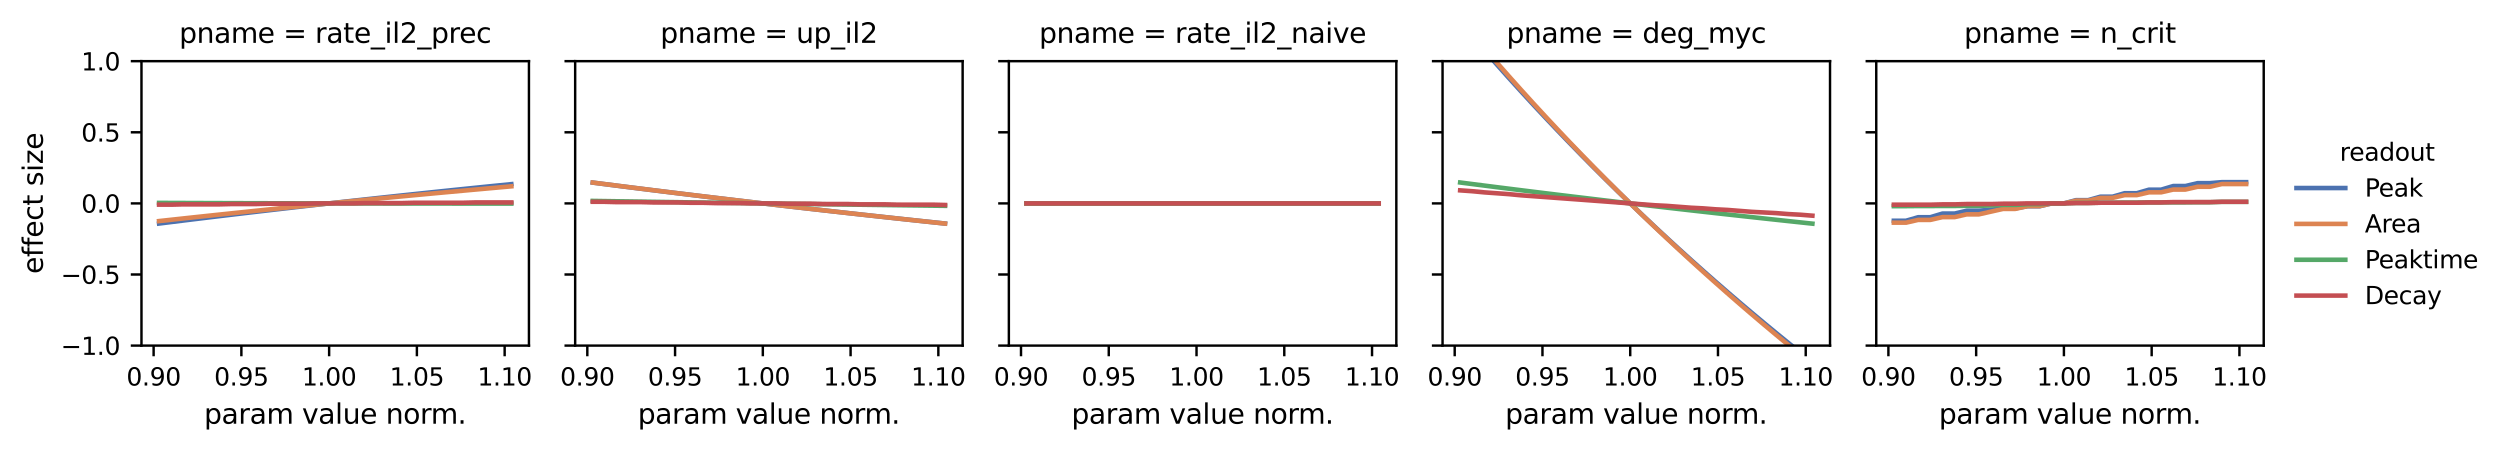<?xml version="1.0" encoding="utf-8" standalone="no"?>
<!DOCTYPE svg PUBLIC "-//W3C//DTD SVG 1.1//EN"
  "http://www.w3.org/Graphics/SVG/1.1/DTD/svg11.dtd">
<svg xmlns:xlink="http://www.w3.org/1999/xlink" width="818.84pt" height="147.851pt" viewBox="0 0 818.84 147.851" xmlns="http://www.w3.org/2000/svg" version="1.1">
 <defs>
  <style type="text/css">*{stroke-linejoin: round; stroke-linecap: butt}</style>
 </defs>
 <g id="figure_1">
  <g id="patch_1">
   <path d="M 0 147.851 
L 818.84 147.851 
L 818.84 0 
L 0 0 
z
" style="fill: #ffffff"/>
  </g>
  <g id="axes_1">
   <g id="patch_2">
    <path d="M 46.337 113.199 
L 173.247 113.199 
L 173.247 20.039 
L 46.337 20.039 
z
" style="fill: #ffffff"/>
   </g>
   <g id="matplotlib.axis_1">
    <g id="xtick_1">
     <g id="line2d_1">
      <defs>
       <path id="m2ea87bf39b" d="M 0 0 
L 0 3.5 
" style="stroke: #000000; stroke-width: 0.8"/>
      </defs>
      <g>
       <use xlink:href="#m2ea87bf39b" x="50.315" y="113.199" style="stroke: #000000; stroke-width: 0.8"/>
      </g>
     </g>
     <g id="text_1">
      <!-- 0.90 -->
      <g transform="translate(41.409 126.277)scale(0.08 -0.08)">
       <defs>
        <path id="DejaVuSans-30" d="M 2034 4250 
Q 1547 4250 1301 3770 
Q 1056 3291 1056 2328 
Q 1056 1369 1301 889 
Q 1547 409 2034 409 
Q 2525 409 2770 889 
Q 3016 1369 3016 2328 
Q 3016 3291 2770 3770 
Q 2525 4250 2034 4250 
z
M 2034 4750 
Q 2819 4750 3233 4129 
Q 3647 3509 3647 2328 
Q 3647 1150 3233 529 
Q 2819 -91 2034 -91 
Q 1250 -91 836 529 
Q 422 1150 422 2328 
Q 422 3509 836 4129 
Q 1250 4750 2034 4750 
z
" transform="scale(0.016)"/>
        <path id="DejaVuSans-2e" d="M 684 794 
L 1344 794 
L 1344 0 
L 684 0 
L 684 794 
z
" transform="scale(0.016)"/>
        <path id="DejaVuSans-39" d="M 703 97 
L 703 672 
Q 941 559 1184 500 
Q 1428 441 1663 441 
Q 2288 441 2617 861 
Q 2947 1281 2994 2138 
Q 2813 1869 2534 1725 
Q 2256 1581 1919 1581 
Q 1219 1581 811 2004 
Q 403 2428 403 3163 
Q 403 3881 828 4315 
Q 1253 4750 1959 4750 
Q 2769 4750 3195 4129 
Q 3622 3509 3622 2328 
Q 3622 1225 3098 567 
Q 2575 -91 1691 -91 
Q 1453 -91 1209 -44 
Q 966 3 703 97 
z
M 1959 2075 
Q 2384 2075 2632 2365 
Q 2881 2656 2881 3163 
Q 2881 3666 2632 3958 
Q 2384 4250 1959 4250 
Q 1534 4250 1286 3958 
Q 1038 3666 1038 3163 
Q 1038 2656 1286 2365 
Q 1534 2075 1959 2075 
z
" transform="scale(0.016)"/>
       </defs>
       <use xlink:href="#DejaVuSans-30"/>
       <use xlink:href="#DejaVuSans-2e" x="63.623"/>
       <use xlink:href="#DejaVuSans-39" x="95.41"/>
       <use xlink:href="#DejaVuSans-30" x="159.033"/>
      </g>
     </g>
    </g>
    <g id="xtick_2">
     <g id="line2d_2">
      <g>
       <use xlink:href="#m2ea87bf39b" x="79.059" y="113.199" style="stroke: #000000; stroke-width: 0.8"/>
      </g>
     </g>
     <g id="text_2">
      <!-- 0.95 -->
      <g transform="translate(70.152 126.277)scale(0.08 -0.08)">
       <defs>
        <path id="DejaVuSans-35" d="M 691 4666 
L 3169 4666 
L 3169 4134 
L 1269 4134 
L 1269 2991 
Q 1406 3038 1543 3061 
Q 1681 3084 1819 3084 
Q 2600 3084 3056 2656 
Q 3513 2228 3513 1497 
Q 3513 744 3044 326 
Q 2575 -91 1722 -91 
Q 1428 -91 1123 -41 
Q 819 9 494 109 
L 494 744 
Q 775 591 1075 516 
Q 1375 441 1709 441 
Q 2250 441 2565 725 
Q 2881 1009 2881 1497 
Q 2881 1984 2565 2268 
Q 2250 2553 1709 2553 
Q 1456 2553 1204 2497 
Q 953 2441 691 2322 
L 691 4666 
z
" transform="scale(0.016)"/>
       </defs>
       <use xlink:href="#DejaVuSans-30"/>
       <use xlink:href="#DejaVuSans-2e" x="63.623"/>
       <use xlink:href="#DejaVuSans-39" x="95.41"/>
       <use xlink:href="#DejaVuSans-35" x="159.033"/>
      </g>
     </g>
    </g>
    <g id="xtick_3">
     <g id="line2d_3">
      <g>
       <use xlink:href="#m2ea87bf39b" x="107.802" y="113.199" style="stroke: #000000; stroke-width: 0.8"/>
      </g>
     </g>
     <g id="text_3">
      <!-- 1.00 -->
      <g transform="translate(98.896 126.277)scale(0.08 -0.08)">
       <defs>
        <path id="DejaVuSans-31" d="M 794 531 
L 1825 531 
L 1825 4091 
L 703 3866 
L 703 4441 
L 1819 4666 
L 2450 4666 
L 2450 531 
L 3481 531 
L 3481 0 
L 794 0 
L 794 531 
z
" transform="scale(0.016)"/>
       </defs>
       <use xlink:href="#DejaVuSans-31"/>
       <use xlink:href="#DejaVuSans-2e" x="63.623"/>
       <use xlink:href="#DejaVuSans-30" x="95.41"/>
       <use xlink:href="#DejaVuSans-30" x="159.033"/>
      </g>
     </g>
    </g>
    <g id="xtick_4">
     <g id="line2d_4">
      <g>
       <use xlink:href="#m2ea87bf39b" x="136.546" y="113.199" style="stroke: #000000; stroke-width: 0.8"/>
      </g>
     </g>
     <g id="text_4">
      <!-- 1.05 -->
      <g transform="translate(127.64 126.277)scale(0.08 -0.08)">
       <use xlink:href="#DejaVuSans-31"/>
       <use xlink:href="#DejaVuSans-2e" x="63.623"/>
       <use xlink:href="#DejaVuSans-30" x="95.41"/>
       <use xlink:href="#DejaVuSans-35" x="159.033"/>
      </g>
     </g>
    </g>
    <g id="xtick_5">
     <g id="line2d_5">
      <g>
       <use xlink:href="#m2ea87bf39b" x="165.29" y="113.199" style="stroke: #000000; stroke-width: 0.8"/>
      </g>
     </g>
     <g id="text_5">
      <!-- 1.10 -->
      <g transform="translate(156.384 126.277)scale(0.08 -0.08)">
       <use xlink:href="#DejaVuSans-31"/>
       <use xlink:href="#DejaVuSans-2e" x="63.623"/>
       <use xlink:href="#DejaVuSans-31" x="95.41"/>
       <use xlink:href="#DejaVuSans-30" x="159.033"/>
      </g>
     </g>
    </g>
    <g id="text_6">
     <!-- param value norm. -->
     <g transform="translate(66.844 138.78)scale(0.09 -0.09)">
      <defs>
       <path id="DejaVuSans-70" d="M 1159 525 
L 1159 -1331 
L 581 -1331 
L 581 3500 
L 1159 3500 
L 1159 2969 
Q 1341 3281 1617 3432 
Q 1894 3584 2278 3584 
Q 2916 3584 3314 3078 
Q 3713 2572 3713 1747 
Q 3713 922 3314 415 
Q 2916 -91 2278 -91 
Q 1894 -91 1617 61 
Q 1341 213 1159 525 
z
M 3116 1747 
Q 3116 2381 2855 2742 
Q 2594 3103 2138 3103 
Q 1681 3103 1420 2742 
Q 1159 2381 1159 1747 
Q 1159 1113 1420 752 
Q 1681 391 2138 391 
Q 2594 391 2855 752 
Q 3116 1113 3116 1747 
z
" transform="scale(0.016)"/>
       <path id="DejaVuSans-61" d="M 2194 1759 
Q 1497 1759 1228 1600 
Q 959 1441 959 1056 
Q 959 750 1161 570 
Q 1363 391 1709 391 
Q 2188 391 2477 730 
Q 2766 1069 2766 1631 
L 2766 1759 
L 2194 1759 
z
M 3341 1997 
L 3341 0 
L 2766 0 
L 2766 531 
Q 2569 213 2275 61 
Q 1981 -91 1556 -91 
Q 1019 -91 701 211 
Q 384 513 384 1019 
Q 384 1609 779 1909 
Q 1175 2209 1959 2209 
L 2766 2209 
L 2766 2266 
Q 2766 2663 2505 2880 
Q 2244 3097 1772 3097 
Q 1472 3097 1187 3025 
Q 903 2953 641 2809 
L 641 3341 
Q 956 3463 1253 3523 
Q 1550 3584 1831 3584 
Q 2591 3584 2966 3190 
Q 3341 2797 3341 1997 
z
" transform="scale(0.016)"/>
       <path id="DejaVuSans-72" d="M 2631 2963 
Q 2534 3019 2420 3045 
Q 2306 3072 2169 3072 
Q 1681 3072 1420 2755 
Q 1159 2438 1159 1844 
L 1159 0 
L 581 0 
L 581 3500 
L 1159 3500 
L 1159 2956 
Q 1341 3275 1631 3429 
Q 1922 3584 2338 3584 
Q 2397 3584 2469 3576 
Q 2541 3569 2628 3553 
L 2631 2963 
z
" transform="scale(0.016)"/>
       <path id="DejaVuSans-6d" d="M 3328 2828 
Q 3544 3216 3844 3400 
Q 4144 3584 4550 3584 
Q 5097 3584 5394 3201 
Q 5691 2819 5691 2113 
L 5691 0 
L 5113 0 
L 5113 2094 
Q 5113 2597 4934 2840 
Q 4756 3084 4391 3084 
Q 3944 3084 3684 2787 
Q 3425 2491 3425 1978 
L 3425 0 
L 2847 0 
L 2847 2094 
Q 2847 2600 2669 2842 
Q 2491 3084 2119 3084 
Q 1678 3084 1418 2786 
Q 1159 2488 1159 1978 
L 1159 0 
L 581 0 
L 581 3500 
L 1159 3500 
L 1159 2956 
Q 1356 3278 1631 3431 
Q 1906 3584 2284 3584 
Q 2666 3584 2933 3390 
Q 3200 3197 3328 2828 
z
" transform="scale(0.016)"/>
       <path id="DejaVuSans-20" transform="scale(0.016)"/>
       <path id="DejaVuSans-76" d="M 191 3500 
L 800 3500 
L 1894 563 
L 2988 3500 
L 3597 3500 
L 2284 0 
L 1503 0 
L 191 3500 
z
" transform="scale(0.016)"/>
       <path id="DejaVuSans-6c" d="M 603 4863 
L 1178 4863 
L 1178 0 
L 603 0 
L 603 4863 
z
" transform="scale(0.016)"/>
       <path id="DejaVuSans-75" d="M 544 1381 
L 544 3500 
L 1119 3500 
L 1119 1403 
Q 1119 906 1312 657 
Q 1506 409 1894 409 
Q 2359 409 2629 706 
Q 2900 1003 2900 1516 
L 2900 3500 
L 3475 3500 
L 3475 0 
L 2900 0 
L 2900 538 
Q 2691 219 2414 64 
Q 2138 -91 1772 -91 
Q 1169 -91 856 284 
Q 544 659 544 1381 
z
M 1991 3584 
L 1991 3584 
z
" transform="scale(0.016)"/>
       <path id="DejaVuSans-65" d="M 3597 1894 
L 3597 1613 
L 953 1613 
Q 991 1019 1311 708 
Q 1631 397 2203 397 
Q 2534 397 2845 478 
Q 3156 559 3463 722 
L 3463 178 
Q 3153 47 2828 -22 
Q 2503 -91 2169 -91 
Q 1331 -91 842 396 
Q 353 884 353 1716 
Q 353 2575 817 3079 
Q 1281 3584 2069 3584 
Q 2775 3584 3186 3129 
Q 3597 2675 3597 1894 
z
M 3022 2063 
Q 3016 2534 2758 2815 
Q 2500 3097 2075 3097 
Q 1594 3097 1305 2825 
Q 1016 2553 972 2059 
L 3022 2063 
z
" transform="scale(0.016)"/>
       <path id="DejaVuSans-6e" d="M 3513 2113 
L 3513 0 
L 2938 0 
L 2938 2094 
Q 2938 2591 2744 2837 
Q 2550 3084 2163 3084 
Q 1697 3084 1428 2787 
Q 1159 2491 1159 1978 
L 1159 0 
L 581 0 
L 581 3500 
L 1159 3500 
L 1159 2956 
Q 1366 3272 1645 3428 
Q 1925 3584 2291 3584 
Q 2894 3584 3203 3211 
Q 3513 2838 3513 2113 
z
" transform="scale(0.016)"/>
       <path id="DejaVuSans-6f" d="M 1959 3097 
Q 1497 3097 1228 2736 
Q 959 2375 959 1747 
Q 959 1119 1226 758 
Q 1494 397 1959 397 
Q 2419 397 2687 759 
Q 2956 1122 2956 1747 
Q 2956 2369 2687 2733 
Q 2419 3097 1959 3097 
z
M 1959 3584 
Q 2709 3584 3137 3096 
Q 3566 2609 3566 1747 
Q 3566 888 3137 398 
Q 2709 -91 1959 -91 
Q 1206 -91 779 398 
Q 353 888 353 1747 
Q 353 2609 779 3096 
Q 1206 3584 1959 3584 
z
" transform="scale(0.016)"/>
      </defs>
      <use xlink:href="#DejaVuSans-70"/>
      <use xlink:href="#DejaVuSans-61" x="63.477"/>
      <use xlink:href="#DejaVuSans-72" x="124.756"/>
      <use xlink:href="#DejaVuSans-61" x="165.869"/>
      <use xlink:href="#DejaVuSans-6d" x="227.148"/>
      <use xlink:href="#DejaVuSans-20" x="324.561"/>
      <use xlink:href="#DejaVuSans-76" x="356.348"/>
      <use xlink:href="#DejaVuSans-61" x="415.527"/>
      <use xlink:href="#DejaVuSans-6c" x="476.807"/>
      <use xlink:href="#DejaVuSans-75" x="504.59"/>
      <use xlink:href="#DejaVuSans-65" x="567.969"/>
      <use xlink:href="#DejaVuSans-20" x="629.492"/>
      <use xlink:href="#DejaVuSans-6e" x="661.279"/>
      <use xlink:href="#DejaVuSans-6f" x="724.658"/>
      <use xlink:href="#DejaVuSans-72" x="785.84"/>
      <use xlink:href="#DejaVuSans-6d" x="825.203"/>
      <use xlink:href="#DejaVuSans-2e" x="922.615"/>
     </g>
    </g>
   </g>
   <g id="matplotlib.axis_2">
    <g id="ytick_1">
     <g id="line2d_6">
      <defs>
       <path id="mc3b397ac98" d="M 0 0 
L -3.5 0 
" style="stroke: #000000; stroke-width: 0.8"/>
      </defs>
      <g>
       <use xlink:href="#mc3b397ac98" x="46.337" y="113.199" style="stroke: #000000; stroke-width: 0.8"/>
      </g>
     </g>
     <g id="text_7">
      <!-- −1.0 -->
      <g transform="translate(19.91 116.238)scale(0.08 -0.08)">
       <defs>
        <path id="DejaVuSans-2212" d="M 678 2272 
L 4684 2272 
L 4684 1741 
L 678 1741 
L 678 2272 
z
" transform="scale(0.016)"/>
       </defs>
       <use xlink:href="#DejaVuSans-2212"/>
       <use xlink:href="#DejaVuSans-31" x="83.789"/>
       <use xlink:href="#DejaVuSans-2e" x="147.412"/>
       <use xlink:href="#DejaVuSans-30" x="179.199"/>
      </g>
     </g>
    </g>
    <g id="ytick_2">
     <g id="line2d_7">
      <g>
       <use xlink:href="#mc3b397ac98" x="46.337" y="89.909" style="stroke: #000000; stroke-width: 0.8"/>
      </g>
     </g>
     <g id="text_8">
      <!-- −0.5 -->
      <g transform="translate(19.91 92.948)scale(0.08 -0.08)">
       <use xlink:href="#DejaVuSans-2212"/>
       <use xlink:href="#DejaVuSans-30" x="83.789"/>
       <use xlink:href="#DejaVuSans-2e" x="147.412"/>
       <use xlink:href="#DejaVuSans-35" x="179.199"/>
      </g>
     </g>
    </g>
    <g id="ytick_3">
     <g id="line2d_8">
      <g>
       <use xlink:href="#mc3b397ac98" x="46.337" y="66.619" style="stroke: #000000; stroke-width: 0.8"/>
      </g>
     </g>
     <g id="text_9">
      <!-- 0.0 -->
      <g transform="translate(26.614 69.658)scale(0.08 -0.08)">
       <use xlink:href="#DejaVuSans-30"/>
       <use xlink:href="#DejaVuSans-2e" x="63.623"/>
       <use xlink:href="#DejaVuSans-30" x="95.41"/>
      </g>
     </g>
    </g>
    <g id="ytick_4">
     <g id="line2d_9">
      <g>
       <use xlink:href="#mc3b397ac98" x="46.337" y="43.329" style="stroke: #000000; stroke-width: 0.8"/>
      </g>
     </g>
     <g id="text_10">
      <!-- 0.5 -->
      <g transform="translate(26.614 46.368)scale(0.08 -0.08)">
       <use xlink:href="#DejaVuSans-30"/>
       <use xlink:href="#DejaVuSans-2e" x="63.623"/>
       <use xlink:href="#DejaVuSans-35" x="95.41"/>
      </g>
     </g>
    </g>
    <g id="ytick_5">
     <g id="line2d_10">
      <g>
       <use xlink:href="#mc3b397ac98" x="46.337" y="20.039" style="stroke: #000000; stroke-width: 0.8"/>
      </g>
     </g>
     <g id="text_11">
      <!-- 1.0 -->
      <g transform="translate(26.614 23.078)scale(0.08 -0.08)">
       <use xlink:href="#DejaVuSans-31"/>
       <use xlink:href="#DejaVuSans-2e" x="63.623"/>
       <use xlink:href="#DejaVuSans-30" x="95.41"/>
      </g>
     </g>
    </g>
    <g id="text_12">
     <!-- effect size -->
     <g transform="translate(14.039 89.718)rotate(-90)scale(0.09 -0.09)">
      <defs>
       <path id="DejaVuSans-66" d="M 2375 4863 
L 2375 4384 
L 1825 4384 
Q 1516 4384 1395 4259 
Q 1275 4134 1275 3809 
L 1275 3500 
L 2222 3500 
L 2222 3053 
L 1275 3053 
L 1275 0 
L 697 0 
L 697 3053 
L 147 3053 
L 147 3500 
L 697 3500 
L 697 3744 
Q 697 4328 969 4595 
Q 1241 4863 1831 4863 
L 2375 4863 
z
" transform="scale(0.016)"/>
       <path id="DejaVuSans-63" d="M 3122 3366 
L 3122 2828 
Q 2878 2963 2633 3030 
Q 2388 3097 2138 3097 
Q 1578 3097 1268 2742 
Q 959 2388 959 1747 
Q 959 1106 1268 751 
Q 1578 397 2138 397 
Q 2388 397 2633 464 
Q 2878 531 3122 666 
L 3122 134 
Q 2881 22 2623 -34 
Q 2366 -91 2075 -91 
Q 1284 -91 818 406 
Q 353 903 353 1747 
Q 353 2603 823 3093 
Q 1294 3584 2113 3584 
Q 2378 3584 2631 3529 
Q 2884 3475 3122 3366 
z
" transform="scale(0.016)"/>
       <path id="DejaVuSans-74" d="M 1172 4494 
L 1172 3500 
L 2356 3500 
L 2356 3053 
L 1172 3053 
L 1172 1153 
Q 1172 725 1289 603 
Q 1406 481 1766 481 
L 2356 481 
L 2356 0 
L 1766 0 
Q 1100 0 847 248 
Q 594 497 594 1153 
L 594 3053 
L 172 3053 
L 172 3500 
L 594 3500 
L 594 4494 
L 1172 4494 
z
" transform="scale(0.016)"/>
       <path id="DejaVuSans-73" d="M 2834 3397 
L 2834 2853 
Q 2591 2978 2328 3040 
Q 2066 3103 1784 3103 
Q 1356 3103 1142 2972 
Q 928 2841 928 2578 
Q 928 2378 1081 2264 
Q 1234 2150 1697 2047 
L 1894 2003 
Q 2506 1872 2764 1633 
Q 3022 1394 3022 966 
Q 3022 478 2636 193 
Q 2250 -91 1575 -91 
Q 1294 -91 989 -36 
Q 684 19 347 128 
L 347 722 
Q 666 556 975 473 
Q 1284 391 1588 391 
Q 1994 391 2212 530 
Q 2431 669 2431 922 
Q 2431 1156 2273 1281 
Q 2116 1406 1581 1522 
L 1381 1569 
Q 847 1681 609 1914 
Q 372 2147 372 2553 
Q 372 3047 722 3315 
Q 1072 3584 1716 3584 
Q 2034 3584 2315 3537 
Q 2597 3491 2834 3397 
z
" transform="scale(0.016)"/>
       <path id="DejaVuSans-69" d="M 603 3500 
L 1178 3500 
L 1178 0 
L 603 0 
L 603 3500 
z
M 603 4863 
L 1178 4863 
L 1178 4134 
L 603 4134 
L 603 4863 
z
" transform="scale(0.016)"/>
       <path id="DejaVuSans-7a" d="M 353 3500 
L 3084 3500 
L 3084 2975 
L 922 459 
L 3084 459 
L 3084 0 
L 275 0 
L 275 525 
L 2438 3041 
L 353 3041 
L 353 3500 
z
" transform="scale(0.016)"/>
      </defs>
      <use xlink:href="#DejaVuSans-65"/>
      <use xlink:href="#DejaVuSans-66" x="61.523"/>
      <use xlink:href="#DejaVuSans-66" x="96.729"/>
      <use xlink:href="#DejaVuSans-65" x="131.934"/>
      <use xlink:href="#DejaVuSans-63" x="193.457"/>
      <use xlink:href="#DejaVuSans-74" x="248.438"/>
      <use xlink:href="#DejaVuSans-20" x="287.646"/>
      <use xlink:href="#DejaVuSans-73" x="319.434"/>
      <use xlink:href="#DejaVuSans-69" x="371.533"/>
      <use xlink:href="#DejaVuSans-7a" x="399.316"/>
      <use xlink:href="#DejaVuSans-65" x="451.807"/>
     </g>
    </g>
   </g>
   <g id="line2d_11">
    <path d="M 52.105 73.22 
L 56.084 72.722 
L 60.062 72.229 
L 64.04 71.74 
L 68.019 71.255 
L 71.997 70.774 
L 75.975 70.297 
L 79.954 69.824 
L 83.932 69.355 
L 87.911 68.889 
L 91.889 68.428 
L 95.867 67.97 
L 99.846 67.516 
L 103.824 67.065 
L 107.802 66.619 
L 111.781 66.175 
L 115.759 65.735 
L 119.738 65.299 
L 123.716 64.866 
L 127.694 64.436 
L 131.673 64.009 
L 135.651 63.586 
L 139.629 63.166 
L 143.608 62.749 
L 147.586 62.336 
L 151.564 61.925 
L 155.543 61.518 
L 159.521 61.113 
L 163.5 60.712 
L 167.478 60.313 
" clip-path="url(#p5e1f165f8b)" style="fill: none; stroke: #4c72b0; stroke-width: 1.5; stroke-linecap: square"/>
   </g>
   <g id="line2d_12">
    <path d="M 52.105 72.409 
L 56.084 71.975 
L 60.062 71.544 
L 64.04 71.116 
L 68.019 70.692 
L 71.997 70.271 
L 75.975 69.853 
L 79.954 69.438 
L 83.932 69.026 
L 87.911 68.617 
L 91.889 68.212 
L 95.867 67.809 
L 99.846 67.409 
L 103.824 67.013 
L 107.802 66.619 
L 111.781 66.227 
L 115.759 65.839 
L 119.738 65.453 
L 123.716 65.071 
L 127.694 64.69 
L 131.673 64.313 
L 135.651 63.938 
L 139.629 63.566 
L 143.608 63.196 
L 147.586 62.83 
L 151.564 62.465 
L 155.543 62.103 
L 159.521 61.743 
L 163.5 61.386 
L 167.478 61.031 
" clip-path="url(#p5e1f165f8b)" style="fill: none; stroke: #dd8452; stroke-width: 1.5; stroke-linecap: square"/>
   </g>
   <g id="line2d_13">
    <path d="M 52.105 66.452 
L 56.084 66.469 
L 60.062 66.484 
L 64.04 66.499 
L 68.019 66.513 
L 71.997 66.527 
L 75.975 66.54 
L 79.954 66.552 
L 83.932 66.563 
L 87.911 66.574 
L 91.889 66.584 
L 95.867 66.594 
L 99.846 66.602 
L 103.824 66.611 
L 107.802 66.619 
L 111.781 66.626 
L 115.759 66.633 
L 119.738 66.639 
L 123.716 66.644 
L 127.694 66.649 
L 131.673 66.654 
L 135.651 66.658 
L 139.629 66.662 
L 143.608 66.665 
L 147.586 66.668 
L 151.564 66.671 
L 155.543 66.673 
L 159.521 66.674 
L 163.5 66.675 
L 167.478 66.676 
" clip-path="url(#p5e1f165f8b)" style="fill: none; stroke: #55a868; stroke-width: 1.5; stroke-linecap: square"/>
   </g>
   <g id="line2d_14">
    <path d="M 52.105 67.036 
L 56.084 67.036 
L 60.062 66.931 
L 64.04 66.931 
L 68.019 66.931 
L 71.997 66.931 
L 75.975 66.827 
L 79.954 66.827 
L 83.932 66.827 
L 87.911 66.723 
L 91.889 66.723 
L 95.867 66.723 
L 99.846 66.723 
L 103.824 66.619 
L 107.802 66.619 
L 111.781 66.619 
L 115.759 66.619 
L 119.738 66.515 
L 123.716 66.515 
L 127.694 66.515 
L 131.673 66.515 
L 135.651 66.411 
L 139.629 66.411 
L 143.608 66.411 
L 147.586 66.411 
L 151.564 66.411 
L 155.543 66.307 
L 159.521 66.307 
L 163.5 66.307 
L 167.478 66.307 
" clip-path="url(#p5e1f165f8b)" style="fill: none; stroke: #c44e52; stroke-width: 1.5; stroke-linecap: square"/>
   </g>
   <g id="line2d_15"/>
   <g id="line2d_16"/>
   <g id="line2d_17"/>
   <g id="line2d_18"/>
   <g id="patch_3">
    <path d="M 46.337 113.199 
L 46.337 20.039 
" style="fill: none; stroke: #000000; stroke-width: 0.8; stroke-linejoin: miter; stroke-linecap: square"/>
   </g>
   <g id="patch_4">
    <path d="M 173.247 113.199 
L 173.247 20.039 
" style="fill: none; stroke: #000000; stroke-width: 0.8; stroke-linejoin: miter; stroke-linecap: square"/>
   </g>
   <g id="patch_5">
    <path d="M 46.337 113.199 
L 173.247 113.199 
" style="fill: none; stroke: #000000; stroke-width: 0.8; stroke-linejoin: miter; stroke-linecap: square"/>
   </g>
   <g id="patch_6">
    <path d="M 46.337 20.039 
L 173.247 20.039 
" style="fill: none; stroke: #000000; stroke-width: 0.8; stroke-linejoin: miter; stroke-linecap: square"/>
   </g>
   <g id="text_13">
    <!-- pname = rate_il2_prec -->
    <g transform="translate(58.689 14.039)scale(0.09 -0.09)">
     <defs>
      <path id="DejaVuSans-3d" d="M 678 2906 
L 4684 2906 
L 4684 2381 
L 678 2381 
L 678 2906 
z
M 678 1631 
L 4684 1631 
L 4684 1100 
L 678 1100 
L 678 1631 
z
" transform="scale(0.016)"/>
      <path id="DejaVuSans-5f" d="M 3263 -1063 
L 3263 -1509 
L -63 -1509 
L -63 -1063 
L 3263 -1063 
z
" transform="scale(0.016)"/>
      <path id="DejaVuSans-32" d="M 1228 531 
L 3431 531 
L 3431 0 
L 469 0 
L 469 531 
Q 828 903 1448 1529 
Q 2069 2156 2228 2338 
Q 2531 2678 2651 2914 
Q 2772 3150 2772 3378 
Q 2772 3750 2511 3984 
Q 2250 4219 1831 4219 
Q 1534 4219 1204 4116 
Q 875 4013 500 3803 
L 500 4441 
Q 881 4594 1212 4672 
Q 1544 4750 1819 4750 
Q 2544 4750 2975 4387 
Q 3406 4025 3406 3419 
Q 3406 3131 3298 2873 
Q 3191 2616 2906 2266 
Q 2828 2175 2409 1742 
Q 1991 1309 1228 531 
z
" transform="scale(0.016)"/>
     </defs>
     <use xlink:href="#DejaVuSans-70"/>
     <use xlink:href="#DejaVuSans-6e" x="63.477"/>
     <use xlink:href="#DejaVuSans-61" x="126.855"/>
     <use xlink:href="#DejaVuSans-6d" x="188.135"/>
     <use xlink:href="#DejaVuSans-65" x="285.547"/>
     <use xlink:href="#DejaVuSans-20" x="347.07"/>
     <use xlink:href="#DejaVuSans-3d" x="378.857"/>
     <use xlink:href="#DejaVuSans-20" x="462.646"/>
     <use xlink:href="#DejaVuSans-72" x="494.434"/>
     <use xlink:href="#DejaVuSans-61" x="535.547"/>
     <use xlink:href="#DejaVuSans-74" x="596.826"/>
     <use xlink:href="#DejaVuSans-65" x="636.035"/>
     <use xlink:href="#DejaVuSans-5f" x="697.559"/>
     <use xlink:href="#DejaVuSans-69" x="747.559"/>
     <use xlink:href="#DejaVuSans-6c" x="775.342"/>
     <use xlink:href="#DejaVuSans-32" x="803.125"/>
     <use xlink:href="#DejaVuSans-5f" x="866.748"/>
     <use xlink:href="#DejaVuSans-70" x="916.748"/>
     <use xlink:href="#DejaVuSans-72" x="980.225"/>
     <use xlink:href="#DejaVuSans-65" x="1019.088"/>
     <use xlink:href="#DejaVuSans-63" x="1080.611"/>
    </g>
   </g>
  </g>
  <g id="axes_2">
   <g id="patch_7">
    <path d="M 188.387 113.199 
L 315.297 113.199 
L 315.297 20.039 
L 188.387 20.039 
z
" style="fill: #ffffff"/>
   </g>
   <g id="matplotlib.axis_3">
    <g id="xtick_6">
     <g id="line2d_19">
      <g>
       <use xlink:href="#m2ea87bf39b" x="192.366" y="113.199" style="stroke: #000000; stroke-width: 0.8"/>
      </g>
     </g>
     <g id="text_14">
      <!-- 0.90 -->
      <g transform="translate(183.46 126.277)scale(0.08 -0.08)">
       <use xlink:href="#DejaVuSans-30"/>
       <use xlink:href="#DejaVuSans-2e" x="63.623"/>
       <use xlink:href="#DejaVuSans-39" x="95.41"/>
       <use xlink:href="#DejaVuSans-30" x="159.033"/>
      </g>
     </g>
    </g>
    <g id="xtick_7">
     <g id="line2d_20">
      <g>
       <use xlink:href="#m2ea87bf39b" x="221.109" y="113.199" style="stroke: #000000; stroke-width: 0.8"/>
      </g>
     </g>
     <g id="text_15">
      <!-- 0.95 -->
      <g transform="translate(212.203 126.277)scale(0.08 -0.08)">
       <use xlink:href="#DejaVuSans-30"/>
       <use xlink:href="#DejaVuSans-2e" x="63.623"/>
       <use xlink:href="#DejaVuSans-39" x="95.41"/>
       <use xlink:href="#DejaVuSans-35" x="159.033"/>
      </g>
     </g>
    </g>
    <g id="xtick_8">
     <g id="line2d_21">
      <g>
       <use xlink:href="#m2ea87bf39b" x="249.853" y="113.199" style="stroke: #000000; stroke-width: 0.8"/>
      </g>
     </g>
     <g id="text_16">
      <!-- 1.00 -->
      <g transform="translate(240.947 126.277)scale(0.08 -0.08)">
       <use xlink:href="#DejaVuSans-31"/>
       <use xlink:href="#DejaVuSans-2e" x="63.623"/>
       <use xlink:href="#DejaVuSans-30" x="95.41"/>
       <use xlink:href="#DejaVuSans-30" x="159.033"/>
      </g>
     </g>
    </g>
    <g id="xtick_9">
     <g id="line2d_22">
      <g>
       <use xlink:href="#m2ea87bf39b" x="278.597" y="113.199" style="stroke: #000000; stroke-width: 0.8"/>
      </g>
     </g>
     <g id="text_17">
      <!-- 1.05 -->
      <g transform="translate(269.691 126.277)scale(0.08 -0.08)">
       <use xlink:href="#DejaVuSans-31"/>
       <use xlink:href="#DejaVuSans-2e" x="63.623"/>
       <use xlink:href="#DejaVuSans-30" x="95.41"/>
       <use xlink:href="#DejaVuSans-35" x="159.033"/>
      </g>
     </g>
    </g>
    <g id="xtick_10">
     <g id="line2d_23">
      <g>
       <use xlink:href="#m2ea87bf39b" x="307.341" y="113.199" style="stroke: #000000; stroke-width: 0.8"/>
      </g>
     </g>
     <g id="text_18">
      <!-- 1.10 -->
      <g transform="translate(298.434 126.277)scale(0.08 -0.08)">
       <use xlink:href="#DejaVuSans-31"/>
       <use xlink:href="#DejaVuSans-2e" x="63.623"/>
       <use xlink:href="#DejaVuSans-31" x="95.41"/>
       <use xlink:href="#DejaVuSans-30" x="159.033"/>
      </g>
     </g>
    </g>
    <g id="text_19">
     <!-- param value norm. -->
     <g transform="translate(208.895 138.78)scale(0.09 -0.09)">
      <use xlink:href="#DejaVuSans-70"/>
      <use xlink:href="#DejaVuSans-61" x="63.477"/>
      <use xlink:href="#DejaVuSans-72" x="124.756"/>
      <use xlink:href="#DejaVuSans-61" x="165.869"/>
      <use xlink:href="#DejaVuSans-6d" x="227.148"/>
      <use xlink:href="#DejaVuSans-20" x="324.561"/>
      <use xlink:href="#DejaVuSans-76" x="356.348"/>
      <use xlink:href="#DejaVuSans-61" x="415.527"/>
      <use xlink:href="#DejaVuSans-6c" x="476.807"/>
      <use xlink:href="#DejaVuSans-75" x="504.59"/>
      <use xlink:href="#DejaVuSans-65" x="567.969"/>
      <use xlink:href="#DejaVuSans-20" x="629.492"/>
      <use xlink:href="#DejaVuSans-6e" x="661.279"/>
      <use xlink:href="#DejaVuSans-6f" x="724.658"/>
      <use xlink:href="#DejaVuSans-72" x="785.84"/>
      <use xlink:href="#DejaVuSans-6d" x="825.203"/>
      <use xlink:href="#DejaVuSans-2e" x="922.615"/>
     </g>
    </g>
   </g>
   <g id="matplotlib.axis_4">
    <g id="ytick_6">
     <g id="line2d_24">
      <g>
       <use xlink:href="#mc3b397ac98" x="188.387" y="113.199" style="stroke: #000000; stroke-width: 0.8"/>
      </g>
     </g>
    </g>
    <g id="ytick_7">
     <g id="line2d_25">
      <g>
       <use xlink:href="#mc3b397ac98" x="188.387" y="89.909" style="stroke: #000000; stroke-width: 0.8"/>
      </g>
     </g>
    </g>
    <g id="ytick_8">
     <g id="line2d_26">
      <g>
       <use xlink:href="#mc3b397ac98" x="188.387" y="66.619" style="stroke: #000000; stroke-width: 0.8"/>
      </g>
     </g>
    </g>
    <g id="ytick_9">
     <g id="line2d_27">
      <g>
       <use xlink:href="#mc3b397ac98" x="188.387" y="43.329" style="stroke: #000000; stroke-width: 0.8"/>
      </g>
     </g>
    </g>
    <g id="ytick_10">
     <g id="line2d_28">
      <g>
       <use xlink:href="#mc3b397ac98" x="188.387" y="20.039" style="stroke: #000000; stroke-width: 0.8"/>
      </g>
     </g>
    </g>
   </g>
   <g id="line2d_29">
    <path d="M 194.156 59.805 
L 198.134 60.316 
L 202.113 60.823 
L 206.091 61.325 
L 210.07 61.824 
L 214.048 62.32 
L 218.026 62.811 
L 222.005 63.299 
L 225.983 63.784 
L 229.961 64.265 
L 233.94 64.742 
L 237.918 65.216 
L 241.896 65.687 
L 245.875 66.154 
L 249.853 66.619 
L 253.832 67.08 
L 257.81 67.537 
L 261.788 67.992 
L 265.767 68.444 
L 269.745 68.892 
L 273.723 69.338 
L 277.702 69.78 
L 281.68 70.22 
L 285.659 70.656 
L 289.637 71.09 
L 293.615 71.521 
L 297.594 71.95 
L 301.572 72.375 
L 305.55 72.798 
L 309.529 73.218 
" clip-path="url(#pcbbcb29ca6)" style="fill: none; stroke: #4c72b0; stroke-width: 1.5; stroke-linecap: square"/>
   </g>
   <g id="line2d_30">
    <path d="M 194.156 59.797 
L 198.134 60.308 
L 202.113 60.815 
L 206.091 61.319 
L 210.07 61.818 
L 214.048 62.314 
L 218.026 62.806 
L 222.005 63.295 
L 225.983 63.78 
L 229.961 64.262 
L 233.94 64.74 
L 237.918 65.214 
L 241.896 65.686 
L 245.875 66.154 
L 249.853 66.619 
L 253.832 67.08 
L 257.81 67.539 
L 261.788 67.994 
L 265.767 68.446 
L 269.745 68.895 
L 273.723 69.341 
L 277.702 69.784 
L 281.68 70.225 
L 285.659 70.662 
L 289.637 71.096 
L 293.615 71.528 
L 297.594 71.957 
L 301.572 72.383 
L 305.55 72.807 
L 309.529 73.227 
" clip-path="url(#pcbbcb29ca6)" style="fill: none; stroke: #dd8452; stroke-width: 1.5; stroke-linecap: square"/>
   </g>
   <g id="line2d_31">
    <path d="M 194.156 65.806 
L 198.134 65.867 
L 202.113 65.927 
L 206.091 65.986 
L 210.07 66.046 
L 214.048 66.104 
L 218.026 66.163 
L 222.005 66.221 
L 225.983 66.279 
L 229.961 66.337 
L 233.94 66.394 
L 237.918 66.45 
L 241.896 66.507 
L 245.875 66.563 
L 249.853 66.619 
L 253.832 66.674 
L 257.81 66.729 
L 261.788 66.784 
L 265.767 66.838 
L 269.745 66.892 
L 273.723 66.946 
L 277.702 66.999 
L 281.68 67.052 
L 285.659 67.105 
L 289.637 67.158 
L 293.615 67.21 
L 297.594 67.262 
L 301.572 67.313 
L 305.55 67.365 
L 309.529 67.416 
" clip-path="url(#pcbbcb29ca6)" style="fill: none; stroke: #55a868; stroke-width: 1.5; stroke-linecap: square"/>
   </g>
   <g id="line2d_32">
    <path d="M 194.156 66.1 
L 198.134 66.1 
L 202.113 66.204 
L 206.091 66.204 
L 210.07 66.204 
L 214.048 66.307 
L 218.026 66.307 
L 222.005 66.307 
L 225.983 66.411 
L 229.961 66.411 
L 233.94 66.515 
L 237.918 66.515 
L 241.896 66.515 
L 245.875 66.619 
L 249.853 66.619 
L 253.832 66.619 
L 257.81 66.723 
L 261.788 66.723 
L 265.767 66.723 
L 269.745 66.827 
L 273.723 66.827 
L 277.702 66.827 
L 281.68 66.931 
L 285.659 66.931 
L 289.637 66.931 
L 293.615 67.036 
L 297.594 67.036 
L 301.572 67.036 
L 305.55 67.036 
L 309.529 67.141 
" clip-path="url(#pcbbcb29ca6)" style="fill: none; stroke: #c44e52; stroke-width: 1.5; stroke-linecap: square"/>
   </g>
   <g id="patch_8">
    <path d="M 188.387 113.199 
L 188.387 20.039 
" style="fill: none; stroke: #000000; stroke-width: 0.8; stroke-linejoin: miter; stroke-linecap: square"/>
   </g>
   <g id="patch_9">
    <path d="M 315.297 113.199 
L 315.297 20.039 
" style="fill: none; stroke: #000000; stroke-width: 0.8; stroke-linejoin: miter; stroke-linecap: square"/>
   </g>
   <g id="patch_10">
    <path d="M 188.387 113.199 
L 315.297 113.199 
" style="fill: none; stroke: #000000; stroke-width: 0.8; stroke-linejoin: miter; stroke-linecap: square"/>
   </g>
   <g id="patch_11">
    <path d="M 188.387 20.039 
L 315.297 20.039 
" style="fill: none; stroke: #000000; stroke-width: 0.8; stroke-linejoin: miter; stroke-linecap: square"/>
   </g>
   <g id="text_20">
    <!-- pname = up_il2 -->
    <g transform="translate(216.271 14.039)scale(0.09 -0.09)">
     <use xlink:href="#DejaVuSans-70"/>
     <use xlink:href="#DejaVuSans-6e" x="63.477"/>
     <use xlink:href="#DejaVuSans-61" x="126.855"/>
     <use xlink:href="#DejaVuSans-6d" x="188.135"/>
     <use xlink:href="#DejaVuSans-65" x="285.547"/>
     <use xlink:href="#DejaVuSans-20" x="347.07"/>
     <use xlink:href="#DejaVuSans-3d" x="378.857"/>
     <use xlink:href="#DejaVuSans-20" x="462.646"/>
     <use xlink:href="#DejaVuSans-75" x="494.434"/>
     <use xlink:href="#DejaVuSans-70" x="557.812"/>
     <use xlink:href="#DejaVuSans-5f" x="621.289"/>
     <use xlink:href="#DejaVuSans-69" x="671.289"/>
     <use xlink:href="#DejaVuSans-6c" x="699.072"/>
     <use xlink:href="#DejaVuSans-32" x="726.855"/>
    </g>
   </g>
  </g>
  <g id="axes_3">
   <g id="patch_12">
    <path d="M 330.438 113.199 
L 457.348 113.199 
L 457.348 20.039 
L 330.438 20.039 
z
" style="fill: #ffffff"/>
   </g>
   <g id="matplotlib.axis_5">
    <g id="xtick_11">
     <g id="line2d_33">
      <g>
       <use xlink:href="#m2ea87bf39b" x="334.417" y="113.199" style="stroke: #000000; stroke-width: 0.8"/>
      </g>
     </g>
     <g id="text_21">
      <!-- 0.90 -->
      <g transform="translate(325.51 126.277)scale(0.08 -0.08)">
       <use xlink:href="#DejaVuSans-30"/>
       <use xlink:href="#DejaVuSans-2e" x="63.623"/>
       <use xlink:href="#DejaVuSans-39" x="95.41"/>
       <use xlink:href="#DejaVuSans-30" x="159.033"/>
      </g>
     </g>
    </g>
    <g id="xtick_12">
     <g id="line2d_34">
      <g>
       <use xlink:href="#m2ea87bf39b" x="363.16" y="113.199" style="stroke: #000000; stroke-width: 0.8"/>
      </g>
     </g>
     <g id="text_22">
      <!-- 0.95 -->
      <g transform="translate(354.254 126.277)scale(0.08 -0.08)">
       <use xlink:href="#DejaVuSans-30"/>
       <use xlink:href="#DejaVuSans-2e" x="63.623"/>
       <use xlink:href="#DejaVuSans-39" x="95.41"/>
       <use xlink:href="#DejaVuSans-35" x="159.033"/>
      </g>
     </g>
    </g>
    <g id="xtick_13">
     <g id="line2d_35">
      <g>
       <use xlink:href="#m2ea87bf39b" x="391.904" y="113.199" style="stroke: #000000; stroke-width: 0.8"/>
      </g>
     </g>
     <g id="text_23">
      <!-- 1.00 -->
      <g transform="translate(382.998 126.277)scale(0.08 -0.08)">
       <use xlink:href="#DejaVuSans-31"/>
       <use xlink:href="#DejaVuSans-2e" x="63.623"/>
       <use xlink:href="#DejaVuSans-30" x="95.41"/>
       <use xlink:href="#DejaVuSans-30" x="159.033"/>
      </g>
     </g>
    </g>
    <g id="xtick_14">
     <g id="line2d_36">
      <g>
       <use xlink:href="#m2ea87bf39b" x="420.648" y="113.199" style="stroke: #000000; stroke-width: 0.8"/>
      </g>
     </g>
     <g id="text_24">
      <!-- 1.05 -->
      <g transform="translate(411.742 126.277)scale(0.08 -0.08)">
       <use xlink:href="#DejaVuSans-31"/>
       <use xlink:href="#DejaVuSans-2e" x="63.623"/>
       <use xlink:href="#DejaVuSans-30" x="95.41"/>
       <use xlink:href="#DejaVuSans-35" x="159.033"/>
      </g>
     </g>
    </g>
    <g id="xtick_15">
     <g id="line2d_37">
      <g>
       <use xlink:href="#m2ea87bf39b" x="449.392" y="113.199" style="stroke: #000000; stroke-width: 0.8"/>
      </g>
     </g>
     <g id="text_25">
      <!-- 1.10 -->
      <g transform="translate(440.485 126.277)scale(0.08 -0.08)">
       <use xlink:href="#DejaVuSans-31"/>
       <use xlink:href="#DejaVuSans-2e" x="63.623"/>
       <use xlink:href="#DejaVuSans-31" x="95.41"/>
       <use xlink:href="#DejaVuSans-30" x="159.033"/>
      </g>
     </g>
    </g>
    <g id="text_26">
     <!-- param value norm. -->
     <g transform="translate(350.946 138.78)scale(0.09 -0.09)">
      <use xlink:href="#DejaVuSans-70"/>
      <use xlink:href="#DejaVuSans-61" x="63.477"/>
      <use xlink:href="#DejaVuSans-72" x="124.756"/>
      <use xlink:href="#DejaVuSans-61" x="165.869"/>
      <use xlink:href="#DejaVuSans-6d" x="227.148"/>
      <use xlink:href="#DejaVuSans-20" x="324.561"/>
      <use xlink:href="#DejaVuSans-76" x="356.348"/>
      <use xlink:href="#DejaVuSans-61" x="415.527"/>
      <use xlink:href="#DejaVuSans-6c" x="476.807"/>
      <use xlink:href="#DejaVuSans-75" x="504.59"/>
      <use xlink:href="#DejaVuSans-65" x="567.969"/>
      <use xlink:href="#DejaVuSans-20" x="629.492"/>
      <use xlink:href="#DejaVuSans-6e" x="661.279"/>
      <use xlink:href="#DejaVuSans-6f" x="724.658"/>
      <use xlink:href="#DejaVuSans-72" x="785.84"/>
      <use xlink:href="#DejaVuSans-6d" x="825.203"/>
      <use xlink:href="#DejaVuSans-2e" x="922.615"/>
     </g>
    </g>
   </g>
   <g id="matplotlib.axis_6">
    <g id="ytick_11">
     <g id="line2d_38">
      <g>
       <use xlink:href="#mc3b397ac98" x="330.438" y="113.199" style="stroke: #000000; stroke-width: 0.8"/>
      </g>
     </g>
    </g>
    <g id="ytick_12">
     <g id="line2d_39">
      <g>
       <use xlink:href="#mc3b397ac98" x="330.438" y="89.909" style="stroke: #000000; stroke-width: 0.8"/>
      </g>
     </g>
    </g>
    <g id="ytick_13">
     <g id="line2d_40">
      <g>
       <use xlink:href="#mc3b397ac98" x="330.438" y="66.619" style="stroke: #000000; stroke-width: 0.8"/>
      </g>
     </g>
    </g>
    <g id="ytick_14">
     <g id="line2d_41">
      <g>
       <use xlink:href="#mc3b397ac98" x="330.438" y="43.329" style="stroke: #000000; stroke-width: 0.8"/>
      </g>
     </g>
    </g>
    <g id="ytick_15">
     <g id="line2d_42">
      <g>
       <use xlink:href="#mc3b397ac98" x="330.438" y="20.039" style="stroke: #000000; stroke-width: 0.8"/>
      </g>
     </g>
    </g>
   </g>
   <g id="line2d_43">
    <path d="M 336.207 66.651 
L 340.185 66.649 
L 344.164 66.647 
L 348.142 66.644 
L 352.12 66.642 
L 356.099 66.64 
L 360.077 66.637 
L 364.055 66.635 
L 368.034 66.633 
L 372.012 66.63 
L 375.991 66.628 
L 379.969 66.626 
L 383.947 66.623 
L 387.926 66.621 
L 391.904 66.619 
L 395.882 66.616 
L 399.861 66.614 
L 403.839 66.612 
L 407.818 66.609 
L 411.796 66.607 
L 415.774 66.605 
L 419.753 66.602 
L 423.731 66.6 
L 427.709 66.598 
L 431.688 66.595 
L 435.666 66.593 
L 439.644 66.591 
L 443.623 66.588 
L 447.601 66.586 
L 451.58 66.584 
" clip-path="url(#p3f31802ba9)" style="fill: none; stroke: #4c72b0; stroke-width: 1.5; stroke-linecap: square"/>
   </g>
   <g id="line2d_44">
    <path d="M 336.207 66.647 
L 340.185 66.645 
L 344.164 66.643 
L 348.142 66.641 
L 352.12 66.639 
L 356.099 66.637 
L 360.077 66.635 
L 364.055 66.633 
L 368.034 66.631 
L 372.012 66.629 
L 375.991 66.627 
L 379.969 66.625 
L 383.947 66.623 
L 387.926 66.621 
L 391.904 66.619 
L 395.882 66.617 
L 399.861 66.614 
L 403.839 66.612 
L 407.818 66.61 
L 411.796 66.608 
L 415.774 66.606 
L 419.753 66.604 
L 423.731 66.602 
L 427.709 66.6 
L 431.688 66.598 
L 435.666 66.596 
L 439.644 66.594 
L 443.623 66.592 
L 447.601 66.59 
L 451.58 66.588 
" clip-path="url(#p3f31802ba9)" style="fill: none; stroke: #dd8452; stroke-width: 1.5; stroke-linecap: square"/>
   </g>
   <g id="line2d_45">
    <path d="M 336.207 66.618 
L 340.185 66.618 
L 344.164 66.618 
L 348.142 66.618 
L 352.12 66.618 
L 356.099 66.618 
L 360.077 66.618 
L 364.055 66.618 
L 368.034 66.618 
L 372.012 66.618 
L 375.991 66.618 
L 379.969 66.618 
L 383.947 66.618 
L 387.926 66.619 
L 391.904 66.619 
L 395.882 66.619 
L 399.861 66.619 
L 403.839 66.619 
L 407.818 66.619 
L 411.796 66.619 
L 415.774 66.619 
L 419.753 66.619 
L 423.731 66.619 
L 427.709 66.619 
L 431.688 66.619 
L 435.666 66.619 
L 439.644 66.619 
L 443.623 66.619 
L 447.601 66.619 
L 451.58 66.62 
" clip-path="url(#p3f31802ba9)" style="fill: none; stroke: #55a868; stroke-width: 1.5; stroke-linecap: square"/>
   </g>
   <g id="line2d_46">
    <path d="M 336.207 66.619 
L 340.185 66.619 
L 344.164 66.619 
L 348.142 66.619 
L 352.12 66.619 
L 356.099 66.619 
L 360.077 66.619 
L 364.055 66.619 
L 368.034 66.619 
L 372.012 66.619 
L 375.991 66.619 
L 379.969 66.619 
L 383.947 66.619 
L 387.926 66.619 
L 391.904 66.619 
L 395.882 66.619 
L 399.861 66.619 
L 403.839 66.619 
L 407.818 66.619 
L 411.796 66.619 
L 415.774 66.619 
L 419.753 66.619 
L 423.731 66.619 
L 427.709 66.619 
L 431.688 66.619 
L 435.666 66.619 
L 439.644 66.619 
L 443.623 66.619 
L 447.601 66.619 
L 451.58 66.619 
" clip-path="url(#p3f31802ba9)" style="fill: none; stroke: #c44e52; stroke-width: 1.5; stroke-linecap: square"/>
   </g>
   <g id="patch_13">
    <path d="M 330.438 113.199 
L 330.438 20.039 
" style="fill: none; stroke: #000000; stroke-width: 0.8; stroke-linejoin: miter; stroke-linecap: square"/>
   </g>
   <g id="patch_14">
    <path d="M 457.348 113.199 
L 457.348 20.039 
" style="fill: none; stroke: #000000; stroke-width: 0.8; stroke-linejoin: miter; stroke-linecap: square"/>
   </g>
   <g id="patch_15">
    <path d="M 330.438 113.199 
L 457.348 113.199 
" style="fill: none; stroke: #000000; stroke-width: 0.8; stroke-linejoin: miter; stroke-linecap: square"/>
   </g>
   <g id="patch_16">
    <path d="M 330.438 20.039 
L 457.348 20.039 
" style="fill: none; stroke: #000000; stroke-width: 0.8; stroke-linejoin: miter; stroke-linecap: square"/>
   </g>
   <g id="text_27">
    <!-- pname = rate_il2_naive -->
    <g transform="translate(340.347 14.039)scale(0.09 -0.09)">
     <use xlink:href="#DejaVuSans-70"/>
     <use xlink:href="#DejaVuSans-6e" x="63.477"/>
     <use xlink:href="#DejaVuSans-61" x="126.855"/>
     <use xlink:href="#DejaVuSans-6d" x="188.135"/>
     <use xlink:href="#DejaVuSans-65" x="285.547"/>
     <use xlink:href="#DejaVuSans-20" x="347.07"/>
     <use xlink:href="#DejaVuSans-3d" x="378.857"/>
     <use xlink:href="#DejaVuSans-20" x="462.646"/>
     <use xlink:href="#DejaVuSans-72" x="494.434"/>
     <use xlink:href="#DejaVuSans-61" x="535.547"/>
     <use xlink:href="#DejaVuSans-74" x="596.826"/>
     <use xlink:href="#DejaVuSans-65" x="636.035"/>
     <use xlink:href="#DejaVuSans-5f" x="697.559"/>
     <use xlink:href="#DejaVuSans-69" x="747.559"/>
     <use xlink:href="#DejaVuSans-6c" x="775.342"/>
     <use xlink:href="#DejaVuSans-32" x="803.125"/>
     <use xlink:href="#DejaVuSans-5f" x="866.748"/>
     <use xlink:href="#DejaVuSans-6e" x="916.748"/>
     <use xlink:href="#DejaVuSans-61" x="980.127"/>
     <use xlink:href="#DejaVuSans-69" x="1041.406"/>
     <use xlink:href="#DejaVuSans-76" x="1069.189"/>
     <use xlink:href="#DejaVuSans-65" x="1128.369"/>
    </g>
   </g>
  </g>
  <g id="axes_4">
   <g id="patch_17">
    <path d="M 472.489 113.199 
L 599.399 113.199 
L 599.399 20.039 
L 472.489 20.039 
z
" style="fill: #ffffff"/>
   </g>
   <g id="matplotlib.axis_7">
    <g id="xtick_16">
     <g id="line2d_47">
      <g>
       <use xlink:href="#m2ea87bf39b" x="476.467" y="113.199" style="stroke: #000000; stroke-width: 0.8"/>
      </g>
     </g>
     <g id="text_28">
      <!-- 0.90 -->
      <g transform="translate(467.561 126.277)scale(0.08 -0.08)">
       <use xlink:href="#DejaVuSans-30"/>
       <use xlink:href="#DejaVuSans-2e" x="63.623"/>
       <use xlink:href="#DejaVuSans-39" x="95.41"/>
       <use xlink:href="#DejaVuSans-30" x="159.033"/>
      </g>
     </g>
    </g>
    <g id="xtick_17">
     <g id="line2d_48">
      <g>
       <use xlink:href="#m2ea87bf39b" x="505.211" y="113.199" style="stroke: #000000; stroke-width: 0.8"/>
      </g>
     </g>
     <g id="text_29">
      <!-- 0.95 -->
      <g transform="translate(496.305 126.277)scale(0.08 -0.08)">
       <use xlink:href="#DejaVuSans-30"/>
       <use xlink:href="#DejaVuSans-2e" x="63.623"/>
       <use xlink:href="#DejaVuSans-39" x="95.41"/>
       <use xlink:href="#DejaVuSans-35" x="159.033"/>
      </g>
     </g>
    </g>
    <g id="xtick_18">
     <g id="line2d_49">
      <g>
       <use xlink:href="#m2ea87bf39b" x="533.955" y="113.199" style="stroke: #000000; stroke-width: 0.8"/>
      </g>
     </g>
     <g id="text_30">
      <!-- 1.00 -->
      <g transform="translate(525.049 126.277)scale(0.08 -0.08)">
       <use xlink:href="#DejaVuSans-31"/>
       <use xlink:href="#DejaVuSans-2e" x="63.623"/>
       <use xlink:href="#DejaVuSans-30" x="95.41"/>
       <use xlink:href="#DejaVuSans-30" x="159.033"/>
      </g>
     </g>
    </g>
    <g id="xtick_19">
     <g id="line2d_50">
      <g>
       <use xlink:href="#m2ea87bf39b" x="562.699" y="113.199" style="stroke: #000000; stroke-width: 0.8"/>
      </g>
     </g>
     <g id="text_31">
      <!-- 1.05 -->
      <g transform="translate(553.792 126.277)scale(0.08 -0.08)">
       <use xlink:href="#DejaVuSans-31"/>
       <use xlink:href="#DejaVuSans-2e" x="63.623"/>
       <use xlink:href="#DejaVuSans-30" x="95.41"/>
       <use xlink:href="#DejaVuSans-35" x="159.033"/>
      </g>
     </g>
    </g>
    <g id="xtick_20">
     <g id="line2d_51">
      <g>
       <use xlink:href="#m2ea87bf39b" x="591.442" y="113.199" style="stroke: #000000; stroke-width: 0.8"/>
      </g>
     </g>
     <g id="text_32">
      <!-- 1.10 -->
      <g transform="translate(582.536 126.277)scale(0.08 -0.08)">
       <use xlink:href="#DejaVuSans-31"/>
       <use xlink:href="#DejaVuSans-2e" x="63.623"/>
       <use xlink:href="#DejaVuSans-31" x="95.41"/>
       <use xlink:href="#DejaVuSans-30" x="159.033"/>
      </g>
     </g>
    </g>
    <g id="text_33">
     <!-- param value norm. -->
     <g transform="translate(492.996 138.78)scale(0.09 -0.09)">
      <use xlink:href="#DejaVuSans-70"/>
      <use xlink:href="#DejaVuSans-61" x="63.477"/>
      <use xlink:href="#DejaVuSans-72" x="124.756"/>
      <use xlink:href="#DejaVuSans-61" x="165.869"/>
      <use xlink:href="#DejaVuSans-6d" x="227.148"/>
      <use xlink:href="#DejaVuSans-20" x="324.561"/>
      <use xlink:href="#DejaVuSans-76" x="356.348"/>
      <use xlink:href="#DejaVuSans-61" x="415.527"/>
      <use xlink:href="#DejaVuSans-6c" x="476.807"/>
      <use xlink:href="#DejaVuSans-75" x="504.59"/>
      <use xlink:href="#DejaVuSans-65" x="567.969"/>
      <use xlink:href="#DejaVuSans-20" x="629.492"/>
      <use xlink:href="#DejaVuSans-6e" x="661.279"/>
      <use xlink:href="#DejaVuSans-6f" x="724.658"/>
      <use xlink:href="#DejaVuSans-72" x="785.84"/>
      <use xlink:href="#DejaVuSans-6d" x="825.203"/>
      <use xlink:href="#DejaVuSans-2e" x="922.615"/>
     </g>
    </g>
   </g>
   <g id="matplotlib.axis_8">
    <g id="ytick_16">
     <g id="line2d_52">
      <g>
       <use xlink:href="#mc3b397ac98" x="472.489" y="113.199" style="stroke: #000000; stroke-width: 0.8"/>
      </g>
     </g>
    </g>
    <g id="ytick_17">
     <g id="line2d_53">
      <g>
       <use xlink:href="#mc3b397ac98" x="472.489" y="89.909" style="stroke: #000000; stroke-width: 0.8"/>
      </g>
     </g>
    </g>
    <g id="ytick_18">
     <g id="line2d_54">
      <g>
       <use xlink:href="#mc3b397ac98" x="472.489" y="66.619" style="stroke: #000000; stroke-width: 0.8"/>
      </g>
     </g>
    </g>
    <g id="ytick_19">
     <g id="line2d_55">
      <g>
       <use xlink:href="#mc3b397ac98" x="472.489" y="43.329" style="stroke: #000000; stroke-width: 0.8"/>
      </g>
     </g>
    </g>
    <g id="ytick_20">
     <g id="line2d_56">
      <g>
       <use xlink:href="#mc3b397ac98" x="472.489" y="20.039" style="stroke: #000000; stroke-width: 0.8"/>
      </g>
     </g>
    </g>
   </g>
   <g id="line2d_57">
    <path d="M 478.258 7.292 
L 482.236 11.949 
L 486.214 16.535 
L 490.193 21.053 
L 494.171 25.503 
L 498.15 29.888 
L 502.128 34.208 
L 506.106 38.465 
L 510.085 42.661 
L 514.063 46.797 
L 518.041 50.874 
L 522.02 54.894 
L 525.998 58.857 
L 529.976 62.765 
L 533.955 66.619 
L 537.933 70.419 
L 541.912 74.168 
L 545.89 77.867 
L 549.868 81.516 
L 553.847 85.114 
L 557.825 88.666 
L 561.803 92.17 
L 565.782 95.629 
L 569.76 99.043 
L 573.739 102.412 
L 577.717 105.738 
L 581.695 109.022 
L 585.674 112.264 
L 589.652 115.465 
L 593.63 118.626 
" clip-path="url(#p5ddb86cc15)" style="fill: none; stroke: #4c72b0; stroke-width: 1.5; stroke-linecap: square"/>
   </g>
   <g id="line2d_58">
    <path d="M 478.258 6.471 
L 482.236 11.191 
L 486.214 15.84 
L 490.193 20.419 
L 494.171 24.93 
L 498.15 29.375 
L 502.128 33.755 
L 506.106 38.071 
L 510.085 42.325 
L 514.063 46.519 
L 518.041 50.653 
L 522.02 54.729 
L 525.998 58.747 
L 529.976 62.71 
L 533.955 66.619 
L 537.933 70.473 
L 541.912 74.276 
L 545.89 78.027 
L 549.868 81.728 
L 553.847 85.379 
L 557.825 88.982 
L 561.803 92.537 
L 565.782 96.046 
L 569.76 99.51 
L 573.739 102.929 
L 577.717 106.304 
L 581.695 109.636 
L 585.674 112.926 
L 589.652 116.175 
L 593.63 119.383 
" clip-path="url(#p5ddb86cc15)" style="fill: none; stroke: #dd8452; stroke-width: 1.5; stroke-linecap: square"/>
   </g>
   <g id="line2d_59">
    <path d="M 478.258 59.771 
L 482.236 60.284 
L 486.214 60.793 
L 490.193 61.298 
L 494.171 61.8 
L 498.15 62.297 
L 502.128 62.791 
L 506.106 63.282 
L 510.085 63.769 
L 514.063 64.252 
L 518.041 64.732 
L 522.02 65.209 
L 525.998 65.682 
L 529.976 66.152 
L 533.955 66.619 
L 537.933 67.082 
L 541.912 67.543 
L 545.89 68 
L 549.868 68.454 
L 553.847 68.905 
L 557.825 69.353 
L 561.803 69.798 
L 565.782 70.24 
L 569.76 70.679 
L 573.739 71.115 
L 577.717 71.549 
L 581.695 71.98 
L 585.674 72.408 
L 589.652 72.833 
L 593.63 73.256 
" clip-path="url(#p5ddb86cc15)" style="fill: none; stroke: #55a868; stroke-width: 1.5; stroke-linecap: square"/>
   </g>
   <g id="line2d_60">
    <path d="M 478.258 62.35 
L 482.236 62.633 
L 486.214 63.012 
L 490.193 63.297 
L 494.171 63.584 
L 498.15 63.968 
L 502.128 64.257 
L 506.106 64.548 
L 510.085 64.84 
L 514.063 65.133 
L 518.041 65.427 
L 522.02 65.723 
L 525.998 66.02 
L 529.976 66.319 
L 533.955 66.619 
L 537.933 66.92 
L 541.912 67.222 
L 545.89 67.425 
L 549.868 67.729 
L 553.847 68.036 
L 557.825 68.24 
L 561.803 68.549 
L 565.782 68.755 
L 569.76 69.066 
L 573.739 69.379 
L 577.717 69.588 
L 581.695 69.797 
L 585.674 70.113 
L 589.652 70.324 
L 593.63 70.643 
" clip-path="url(#p5ddb86cc15)" style="fill: none; stroke: #c44e52; stroke-width: 1.5; stroke-linecap: square"/>
   </g>
   <g id="patch_18">
    <path d="M 472.489 113.199 
L 472.489 20.039 
" style="fill: none; stroke: #000000; stroke-width: 0.8; stroke-linejoin: miter; stroke-linecap: square"/>
   </g>
   <g id="patch_19">
    <path d="M 599.399 113.199 
L 599.399 20.039 
" style="fill: none; stroke: #000000; stroke-width: 0.8; stroke-linejoin: miter; stroke-linecap: square"/>
   </g>
   <g id="patch_20">
    <path d="M 472.489 113.199 
L 599.399 113.199 
" style="fill: none; stroke: #000000; stroke-width: 0.8; stroke-linejoin: miter; stroke-linecap: square"/>
   </g>
   <g id="patch_21">
    <path d="M 472.489 20.039 
L 599.399 20.039 
" style="fill: none; stroke: #000000; stroke-width: 0.8; stroke-linejoin: miter; stroke-linecap: square"/>
   </g>
   <g id="text_34">
    <!-- pname = deg_myc -->
    <g transform="translate(493.441 14.039)scale(0.09 -0.09)">
     <defs>
      <path id="DejaVuSans-64" d="M 2906 2969 
L 2906 4863 
L 3481 4863 
L 3481 0 
L 2906 0 
L 2906 525 
Q 2725 213 2448 61 
Q 2172 -91 1784 -91 
Q 1150 -91 751 415 
Q 353 922 353 1747 
Q 353 2572 751 3078 
Q 1150 3584 1784 3584 
Q 2172 3584 2448 3432 
Q 2725 3281 2906 2969 
z
M 947 1747 
Q 947 1113 1208 752 
Q 1469 391 1925 391 
Q 2381 391 2643 752 
Q 2906 1113 2906 1747 
Q 2906 2381 2643 2742 
Q 2381 3103 1925 3103 
Q 1469 3103 1208 2742 
Q 947 2381 947 1747 
z
" transform="scale(0.016)"/>
      <path id="DejaVuSans-67" d="M 2906 1791 
Q 2906 2416 2648 2759 
Q 2391 3103 1925 3103 
Q 1463 3103 1205 2759 
Q 947 2416 947 1791 
Q 947 1169 1205 825 
Q 1463 481 1925 481 
Q 2391 481 2648 825 
Q 2906 1169 2906 1791 
z
M 3481 434 
Q 3481 -459 3084 -895 
Q 2688 -1331 1869 -1331 
Q 1566 -1331 1297 -1286 
Q 1028 -1241 775 -1147 
L 775 -588 
Q 1028 -725 1275 -790 
Q 1522 -856 1778 -856 
Q 2344 -856 2625 -561 
Q 2906 -266 2906 331 
L 2906 616 
Q 2728 306 2450 153 
Q 2172 0 1784 0 
Q 1141 0 747 490 
Q 353 981 353 1791 
Q 353 2603 747 3093 
Q 1141 3584 1784 3584 
Q 2172 3584 2450 3431 
Q 2728 3278 2906 2969 
L 2906 3500 
L 3481 3500 
L 3481 434 
z
" transform="scale(0.016)"/>
      <path id="DejaVuSans-79" d="M 2059 -325 
Q 1816 -950 1584 -1140 
Q 1353 -1331 966 -1331 
L 506 -1331 
L 506 -850 
L 844 -850 
Q 1081 -850 1212 -737 
Q 1344 -625 1503 -206 
L 1606 56 
L 191 3500 
L 800 3500 
L 1894 763 
L 2988 3500 
L 3597 3500 
L 2059 -325 
z
" transform="scale(0.016)"/>
     </defs>
     <use xlink:href="#DejaVuSans-70"/>
     <use xlink:href="#DejaVuSans-6e" x="63.477"/>
     <use xlink:href="#DejaVuSans-61" x="126.855"/>
     <use xlink:href="#DejaVuSans-6d" x="188.135"/>
     <use xlink:href="#DejaVuSans-65" x="285.547"/>
     <use xlink:href="#DejaVuSans-20" x="347.07"/>
     <use xlink:href="#DejaVuSans-3d" x="378.857"/>
     <use xlink:href="#DejaVuSans-20" x="462.646"/>
     <use xlink:href="#DejaVuSans-64" x="494.434"/>
     <use xlink:href="#DejaVuSans-65" x="557.91"/>
     <use xlink:href="#DejaVuSans-67" x="619.434"/>
     <use xlink:href="#DejaVuSans-5f" x="682.91"/>
     <use xlink:href="#DejaVuSans-6d" x="732.91"/>
     <use xlink:href="#DejaVuSans-79" x="830.322"/>
     <use xlink:href="#DejaVuSans-63" x="889.502"/>
    </g>
   </g>
  </g>
  <g id="axes_5">
   <g id="patch_22">
    <path d="M 614.54 113.199 
L 741.45 113.199 
L 741.45 20.039 
L 614.54 20.039 
z
" style="fill: #ffffff"/>
   </g>
   <g id="matplotlib.axis_9">
    <g id="xtick_21">
     <g id="line2d_61">
      <g>
       <use xlink:href="#m2ea87bf39b" x="618.518" y="113.199" style="stroke: #000000; stroke-width: 0.8"/>
      </g>
     </g>
     <g id="text_35">
      <!-- 0.90 -->
      <g transform="translate(609.612 126.277)scale(0.08 -0.08)">
       <use xlink:href="#DejaVuSans-30"/>
       <use xlink:href="#DejaVuSans-2e" x="63.623"/>
       <use xlink:href="#DejaVuSans-39" x="95.41"/>
       <use xlink:href="#DejaVuSans-30" x="159.033"/>
      </g>
     </g>
    </g>
    <g id="xtick_22">
     <g id="line2d_62">
      <g>
       <use xlink:href="#m2ea87bf39b" x="647.262" y="113.199" style="stroke: #000000; stroke-width: 0.8"/>
      </g>
     </g>
     <g id="text_36">
      <!-- 0.95 -->
      <g transform="translate(638.356 126.277)scale(0.08 -0.08)">
       <use xlink:href="#DejaVuSans-30"/>
       <use xlink:href="#DejaVuSans-2e" x="63.623"/>
       <use xlink:href="#DejaVuSans-39" x="95.41"/>
       <use xlink:href="#DejaVuSans-35" x="159.033"/>
      </g>
     </g>
    </g>
    <g id="xtick_23">
     <g id="line2d_63">
      <g>
       <use xlink:href="#m2ea87bf39b" x="676.006" y="113.199" style="stroke: #000000; stroke-width: 0.8"/>
      </g>
     </g>
     <g id="text_37">
      <!-- 1.00 -->
      <g transform="translate(667.099 126.277)scale(0.08 -0.08)">
       <use xlink:href="#DejaVuSans-31"/>
       <use xlink:href="#DejaVuSans-2e" x="63.623"/>
       <use xlink:href="#DejaVuSans-30" x="95.41"/>
       <use xlink:href="#DejaVuSans-30" x="159.033"/>
      </g>
     </g>
    </g>
    <g id="xtick_24">
     <g id="line2d_64">
      <g>
       <use xlink:href="#m2ea87bf39b" x="704.749" y="113.199" style="stroke: #000000; stroke-width: 0.8"/>
      </g>
     </g>
     <g id="text_38">
      <!-- 1.05 -->
      <g transform="translate(695.843 126.277)scale(0.08 -0.08)">
       <use xlink:href="#DejaVuSans-31"/>
       <use xlink:href="#DejaVuSans-2e" x="63.623"/>
       <use xlink:href="#DejaVuSans-30" x="95.41"/>
       <use xlink:href="#DejaVuSans-35" x="159.033"/>
      </g>
     </g>
    </g>
    <g id="xtick_25">
     <g id="line2d_65">
      <g>
       <use xlink:href="#m2ea87bf39b" x="733.493" y="113.199" style="stroke: #000000; stroke-width: 0.8"/>
      </g>
     </g>
     <g id="text_39">
      <!-- 1.10 -->
      <g transform="translate(724.587 126.277)scale(0.08 -0.08)">
       <use xlink:href="#DejaVuSans-31"/>
       <use xlink:href="#DejaVuSans-2e" x="63.623"/>
       <use xlink:href="#DejaVuSans-31" x="95.41"/>
       <use xlink:href="#DejaVuSans-30" x="159.033"/>
      </g>
     </g>
    </g>
    <g id="text_40">
     <!-- param value norm. -->
     <g transform="translate(635.047 138.78)scale(0.09 -0.09)">
      <use xlink:href="#DejaVuSans-70"/>
      <use xlink:href="#DejaVuSans-61" x="63.477"/>
      <use xlink:href="#DejaVuSans-72" x="124.756"/>
      <use xlink:href="#DejaVuSans-61" x="165.869"/>
      <use xlink:href="#DejaVuSans-6d" x="227.148"/>
      <use xlink:href="#DejaVuSans-20" x="324.561"/>
      <use xlink:href="#DejaVuSans-76" x="356.348"/>
      <use xlink:href="#DejaVuSans-61" x="415.527"/>
      <use xlink:href="#DejaVuSans-6c" x="476.807"/>
      <use xlink:href="#DejaVuSans-75" x="504.59"/>
      <use xlink:href="#DejaVuSans-65" x="567.969"/>
      <use xlink:href="#DejaVuSans-20" x="629.492"/>
      <use xlink:href="#DejaVuSans-6e" x="661.279"/>
      <use xlink:href="#DejaVuSans-6f" x="724.658"/>
      <use xlink:href="#DejaVuSans-72" x="785.84"/>
      <use xlink:href="#DejaVuSans-6d" x="825.203"/>
      <use xlink:href="#DejaVuSans-2e" x="922.615"/>
     </g>
    </g>
   </g>
   <g id="matplotlib.axis_10">
    <g id="ytick_21">
     <g id="line2d_66">
      <g>
       <use xlink:href="#mc3b397ac98" x="614.54" y="113.199" style="stroke: #000000; stroke-width: 0.8"/>
      </g>
     </g>
    </g>
    <g id="ytick_22">
     <g id="line2d_67">
      <g>
       <use xlink:href="#mc3b397ac98" x="614.54" y="89.909" style="stroke: #000000; stroke-width: 0.8"/>
      </g>
     </g>
    </g>
    <g id="ytick_23">
     <g id="line2d_68">
      <g>
       <use xlink:href="#mc3b397ac98" x="614.54" y="66.619" style="stroke: #000000; stroke-width: 0.8"/>
      </g>
     </g>
    </g>
    <g id="ytick_24">
     <g id="line2d_69">
      <g>
       <use xlink:href="#mc3b397ac98" x="614.54" y="43.329" style="stroke: #000000; stroke-width: 0.8"/>
      </g>
     </g>
    </g>
    <g id="ytick_25">
     <g id="line2d_70">
      <g>
       <use xlink:href="#mc3b397ac98" x="614.54" y="20.039" style="stroke: #000000; stroke-width: 0.8"/>
      </g>
     </g>
    </g>
   </g>
   <g id="line2d_71">
    <path d="M 620.308 72.304 
L 624.287 72.304 
L 628.265 71.148 
L 632.244 71.148 
L 636.222 69.956 
L 640.2 69.956 
L 644.179 69.014 
L 648.157 69.014 
L 652.135 68.683 
L 656.114 68.236 
L 660.092 68.236 
L 664.071 67.551 
L 668.049 67.551 
L 672.027 66.619 
L 676.006 66.619 
L 679.984 65.552 
L 683.962 65.552 
L 687.941 64.43 
L 691.919 64.43 
L 695.898 63.285 
L 699.876 63.285 
L 703.854 62.129 
L 707.833 62.129 
L 711.811 60.937 
L 715.789 60.937 
L 719.768 59.994 
L 723.746 59.994 
L 727.725 59.664 
L 731.703 59.664 
L 735.681 59.664 
" clip-path="url(#pecce567fc7)" style="fill: none; stroke: #4c72b0; stroke-width: 1.5; stroke-linecap: square"/>
   </g>
   <g id="line2d_72">
    <path d="M 620.308 72.934 
L 624.287 72.934 
L 628.265 72.025 
L 632.244 72.025 
L 636.222 71.114 
L 640.2 71.114 
L 644.179 70.206 
L 648.157 70.206 
L 652.135 69.312 
L 656.114 68.416 
L 660.092 68.416 
L 664.071 67.519 
L 668.049 67.519 
L 672.027 66.619 
L 676.006 66.619 
L 679.984 65.716 
L 683.962 65.716 
L 687.941 64.812 
L 691.919 64.812 
L 695.898 63.906 
L 699.876 63.906 
L 703.854 62.997 
L 707.833 62.997 
L 711.811 62.086 
L 715.789 62.086 
L 719.768 61.179 
L 723.746 61.179 
L 727.725 60.284 
L 731.703 60.284 
L 735.681 60.284 
" clip-path="url(#pecce567fc7)" style="fill: none; stroke: #dd8452; stroke-width: 1.5; stroke-linecap: square"/>
   </g>
   <g id="line2d_73">
    <path d="M 620.308 67.522 
L 624.287 67.522 
L 628.265 67.485 
L 632.244 67.485 
L 636.222 67.46 
L 640.2 67.46 
L 644.179 67.42 
L 648.157 67.42 
L 652.135 67.3 
L 656.114 67.12 
L 660.092 67.12 
L 664.071 66.859 
L 668.049 66.859 
L 672.027 66.619 
L 676.006 66.619 
L 679.984 66.474 
L 683.962 66.474 
L 687.941 66.39 
L 691.919 66.39 
L 695.898 66.337 
L 699.876 66.337 
L 703.854 66.3 
L 707.833 66.3 
L 711.811 66.276 
L 715.789 66.276 
L 719.768 66.236 
L 723.746 66.236 
L 727.725 66.118 
L 731.703 66.118 
L 735.681 66.118 
" clip-path="url(#pecce567fc7)" style="fill: none; stroke: #55a868; stroke-width: 1.5; stroke-linecap: square"/>
   </g>
   <g id="line2d_74">
    <path d="M 620.308 67.046 
L 624.287 67.046 
L 628.265 67.046 
L 632.244 67.046 
L 636.222 66.939 
L 640.2 66.939 
L 644.179 66.832 
L 648.157 66.832 
L 652.135 66.832 
L 656.114 66.725 
L 660.092 66.725 
L 664.071 66.619 
L 668.049 66.619 
L 672.027 66.619 
L 676.006 66.619 
L 679.984 66.512 
L 683.962 66.512 
L 687.941 66.406 
L 691.919 66.406 
L 695.898 66.406 
L 699.876 66.406 
L 703.854 66.3 
L 707.833 66.3 
L 711.811 66.194 
L 715.789 66.194 
L 719.768 66.194 
L 723.746 66.194 
L 727.725 66.088 
L 731.703 66.088 
L 735.681 66.088 
" clip-path="url(#pecce567fc7)" style="fill: none; stroke: #c44e52; stroke-width: 1.5; stroke-linecap: square"/>
   </g>
   <g id="patch_23">
    <path d="M 614.54 113.199 
L 614.54 20.039 
" style="fill: none; stroke: #000000; stroke-width: 0.8; stroke-linejoin: miter; stroke-linecap: square"/>
   </g>
   <g id="patch_24">
    <path d="M 741.45 113.199 
L 741.45 20.039 
" style="fill: none; stroke: #000000; stroke-width: 0.8; stroke-linejoin: miter; stroke-linecap: square"/>
   </g>
   <g id="patch_25">
    <path d="M 614.54 113.199 
L 741.45 113.199 
" style="fill: none; stroke: #000000; stroke-width: 0.8; stroke-linejoin: miter; stroke-linecap: square"/>
   </g>
   <g id="patch_26">
    <path d="M 614.54 20.039 
L 741.45 20.039 
" style="fill: none; stroke: #000000; stroke-width: 0.8; stroke-linejoin: miter; stroke-linecap: square"/>
   </g>
   <g id="text_41">
    <!-- pname = n_crit -->
    <g transform="translate(643.305 14.039)scale(0.09 -0.09)">
     <use xlink:href="#DejaVuSans-70"/>
     <use xlink:href="#DejaVuSans-6e" x="63.477"/>
     <use xlink:href="#DejaVuSans-61" x="126.855"/>
     <use xlink:href="#DejaVuSans-6d" x="188.135"/>
     <use xlink:href="#DejaVuSans-65" x="285.547"/>
     <use xlink:href="#DejaVuSans-20" x="347.07"/>
     <use xlink:href="#DejaVuSans-3d" x="378.857"/>
     <use xlink:href="#DejaVuSans-20" x="462.646"/>
     <use xlink:href="#DejaVuSans-6e" x="494.434"/>
     <use xlink:href="#DejaVuSans-5f" x="557.812"/>
     <use xlink:href="#DejaVuSans-63" x="607.812"/>
     <use xlink:href="#DejaVuSans-72" x="662.793"/>
     <use xlink:href="#DejaVuSans-69" x="703.906"/>
     <use xlink:href="#DejaVuSans-74" x="731.689"/>
    </g>
   </g>
  </g>
  <g id="legend_1">
   <g id="text_42">
    <!-- readout -->
    <g transform="translate(766.35 52.648)scale(0.08 -0.08)">
     <use xlink:href="#DejaVuSans-72"/>
     <use xlink:href="#DejaVuSans-65" x="38.863"/>
     <use xlink:href="#DejaVuSans-61" x="100.387"/>
     <use xlink:href="#DejaVuSans-64" x="161.666"/>
     <use xlink:href="#DejaVuSans-6f" x="225.143"/>
     <use xlink:href="#DejaVuSans-75" x="286.324"/>
     <use xlink:href="#DejaVuSans-74" x="349.703"/>
    </g>
   </g>
   <g id="line2d_75">
    <path d="M 752.175 61.591 
L 760.175 61.591 
L 768.175 61.591 
" style="fill: none; stroke: #4c72b0; stroke-width: 1.5; stroke-linecap: square"/>
   </g>
   <g id="text_43">
    <!-- Peak -->
    <g transform="translate(774.575 64.391)scale(0.08 -0.08)">
     <defs>
      <path id="DejaVuSans-50" d="M 1259 4147 
L 1259 2394 
L 2053 2394 
Q 2494 2394 2734 2622 
Q 2975 2850 2975 3272 
Q 2975 3691 2734 3919 
Q 2494 4147 2053 4147 
L 1259 4147 
z
M 628 4666 
L 2053 4666 
Q 2838 4666 3239 4311 
Q 3641 3956 3641 3272 
Q 3641 2581 3239 2228 
Q 2838 1875 2053 1875 
L 1259 1875 
L 1259 0 
L 628 0 
L 628 4666 
z
" transform="scale(0.016)"/>
      <path id="DejaVuSans-6b" d="M 581 4863 
L 1159 4863 
L 1159 1991 
L 2875 3500 
L 3609 3500 
L 1753 1863 
L 3688 0 
L 2938 0 
L 1159 1709 
L 1159 0 
L 581 0 
L 581 4863 
z
" transform="scale(0.016)"/>
     </defs>
     <use xlink:href="#DejaVuSans-50"/>
     <use xlink:href="#DejaVuSans-65" x="56.678"/>
     <use xlink:href="#DejaVuSans-61" x="118.201"/>
     <use xlink:href="#DejaVuSans-6b" x="179.48"/>
    </g>
   </g>
   <g id="line2d_76">
    <path d="M 752.175 73.333 
L 760.175 73.333 
L 768.175 73.333 
" style="fill: none; stroke: #dd8452; stroke-width: 1.5; stroke-linecap: square"/>
   </g>
   <g id="text_44">
    <!-- Area -->
    <g transform="translate(774.575 76.133)scale(0.08 -0.08)">
     <defs>
      <path id="DejaVuSans-41" d="M 2188 4044 
L 1331 1722 
L 3047 1722 
L 2188 4044 
z
M 1831 4666 
L 2547 4666 
L 4325 0 
L 3669 0 
L 3244 1197 
L 1141 1197 
L 716 0 
L 50 0 
L 1831 4666 
z
" transform="scale(0.016)"/>
     </defs>
     <use xlink:href="#DejaVuSans-41"/>
     <use xlink:href="#DejaVuSans-72" x="68.408"/>
     <use xlink:href="#DejaVuSans-65" x="107.271"/>
     <use xlink:href="#DejaVuSans-61" x="168.795"/>
    </g>
   </g>
   <g id="line2d_77">
    <path d="M 752.175 85.076 
L 760.175 85.076 
L 768.175 85.076 
" style="fill: none; stroke: #55a868; stroke-width: 1.5; stroke-linecap: square"/>
   </g>
   <g id="text_45">
    <!-- Peaktime -->
    <g transform="translate(774.575 87.876)scale(0.08 -0.08)">
     <use xlink:href="#DejaVuSans-50"/>
     <use xlink:href="#DejaVuSans-65" x="56.678"/>
     <use xlink:href="#DejaVuSans-61" x="118.201"/>
     <use xlink:href="#DejaVuSans-6b" x="179.48"/>
     <use xlink:href="#DejaVuSans-74" x="237.391"/>
     <use xlink:href="#DejaVuSans-69" x="276.6"/>
     <use xlink:href="#DejaVuSans-6d" x="304.383"/>
     <use xlink:href="#DejaVuSans-65" x="401.795"/>
    </g>
   </g>
   <g id="line2d_78">
    <path d="M 752.175 96.818 
L 760.175 96.818 
L 768.175 96.818 
" style="fill: none; stroke: #c44e52; stroke-width: 1.5; stroke-linecap: square"/>
   </g>
   <g id="text_46">
    <!-- Decay -->
    <g transform="translate(774.575 99.618)scale(0.08 -0.08)">
     <defs>
      <path id="DejaVuSans-44" d="M 1259 4147 
L 1259 519 
L 2022 519 
Q 2988 519 3436 956 
Q 3884 1394 3884 2338 
Q 3884 3275 3436 3711 
Q 2988 4147 2022 4147 
L 1259 4147 
z
M 628 4666 
L 1925 4666 
Q 3281 4666 3915 4102 
Q 4550 3538 4550 2338 
Q 4550 1131 3912 565 
Q 3275 0 1925 0 
L 628 0 
L 628 4666 
z
" transform="scale(0.016)"/>
     </defs>
     <use xlink:href="#DejaVuSans-44"/>
     <use xlink:href="#DejaVuSans-65" x="77.002"/>
     <use xlink:href="#DejaVuSans-63" x="138.525"/>
     <use xlink:href="#DejaVuSans-61" x="193.506"/>
     <use xlink:href="#DejaVuSans-79" x="254.785"/>
    </g>
   </g>
  </g>
 </g>
 <defs>
  <clipPath id="p5e1f165f8b">
   <rect x="46.337" y="20.039" width="126.91" height="93.16"/>
  </clipPath>
  <clipPath id="pcbbcb29ca6">
   <rect x="188.387" y="20.039" width="126.91" height="93.16"/>
  </clipPath>
  <clipPath id="p3f31802ba9">
   <rect x="330.438" y="20.039" width="126.91" height="93.16"/>
  </clipPath>
  <clipPath id="p5ddb86cc15">
   <rect x="472.489" y="20.039" width="126.91" height="93.16"/>
  </clipPath>
  <clipPath id="pecce567fc7">
   <rect x="614.54" y="20.039" width="126.91" height="93.16"/>
  </clipPath>
 </defs>
</svg>
